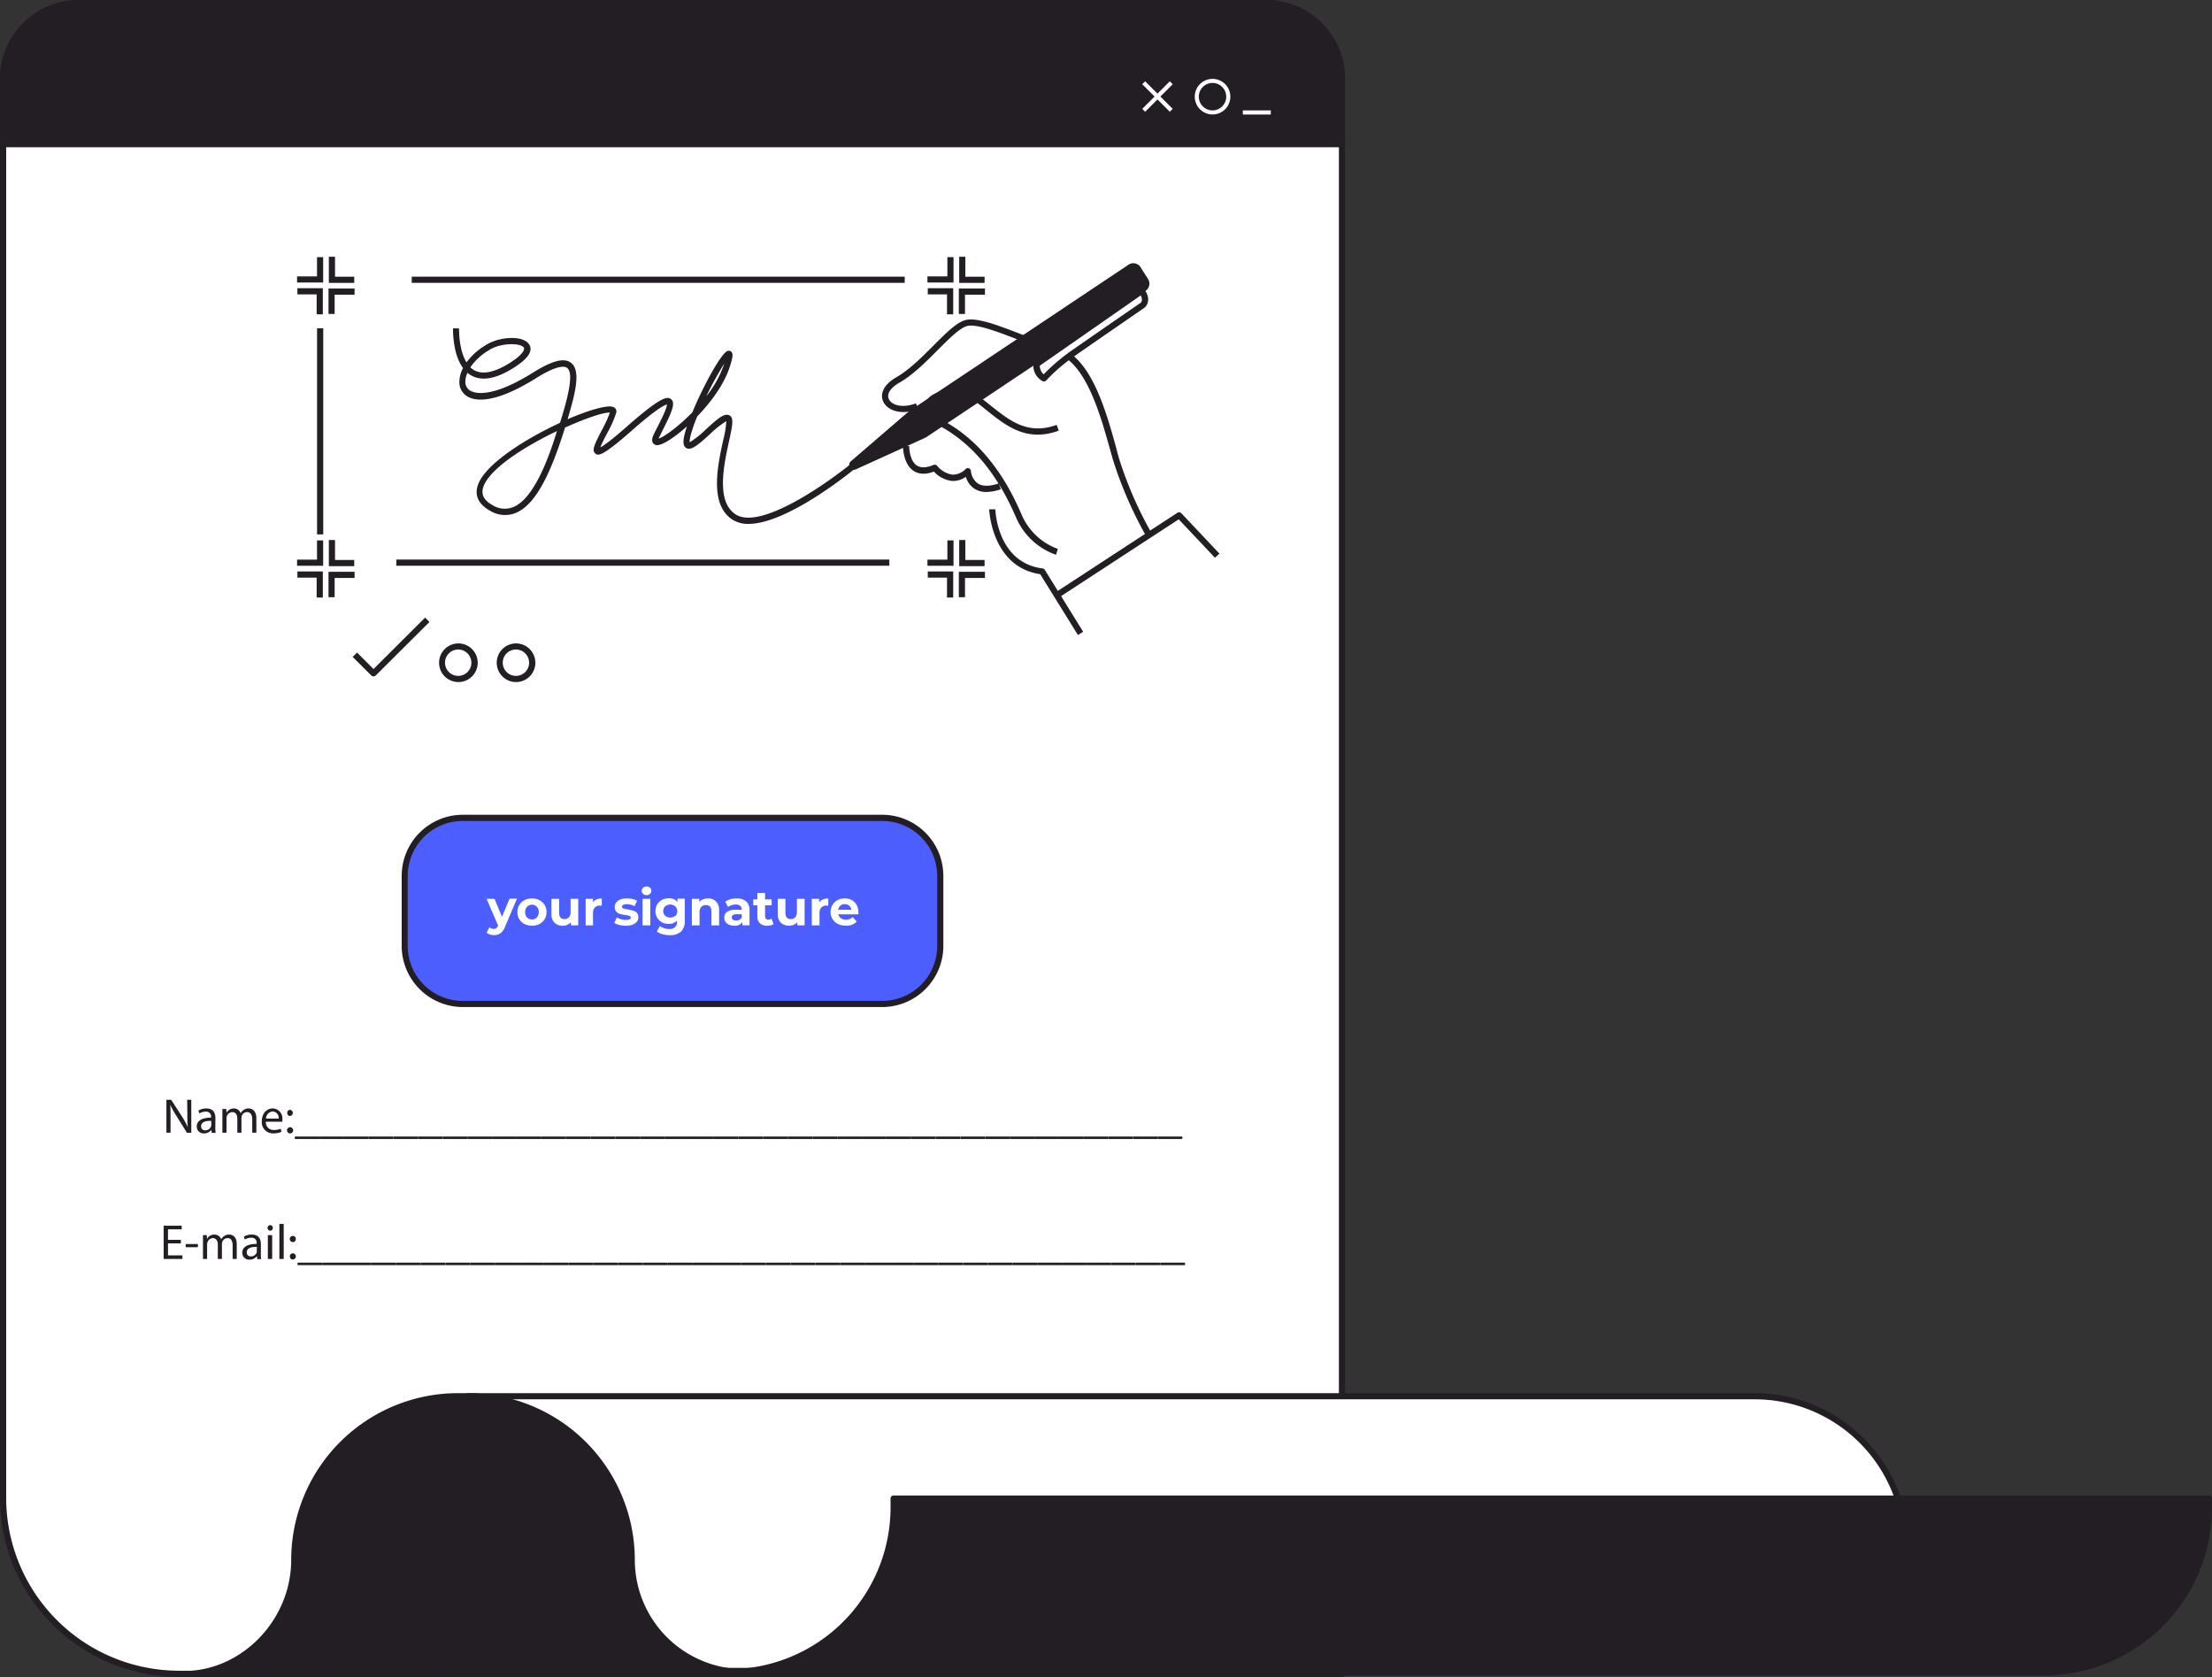 <svg xmlns="http://www.w3.org/2000/svg" viewBox="0 0 537.13 407.17"><rect x="0" y="0" width="537.13" height="407.17" fill="#333333" stroke="none"/><defs><style>.cls-1{fill:#fff;}.cls-2{fill:#231d24;}.cls-3{fill:#4d5eff;}</style></defs><title>Asset 2mdpi</title><g id="Layer_2" data-name="Layer 2"><g id="Layer_1-2" data-name="Layer 1"><path class="cls-1" d="M307.44.75H19.17A18.42,18.42,0,0,0,.75,19.17V363.7a42.66,42.66,0,0,0,42.67,42.67H325.86V19.17A18.42,18.42,0,0,0,307.44.75Z"/><path class="cls-2" d="M307.44,0H19.17A19.19,19.19,0,0,0,0,19.17V363.7a43.47,43.47,0,0,0,43.42,43.42H325.86a.75.75,0,0,0,.75-.75V19.17A19.19,19.19,0,0,0,307.44,0Zm17.68,405.62H43.42A42,42,0,0,1,1.5,363.7V19.17A17.68,17.68,0,0,1,19.17,1.5H307.44a17.69,17.69,0,0,1,17.68,17.67Z"/><polygon class="cls-2" points="79.77 76.22 81.26 76.22 81.26 71.55 86.1 71.55 86.1 70.05 79.77 70.05 79.77 76.22"/><polygon class="cls-2" points="76.98 67.1 72.14 67.1 72.14 68.59 78.47 68.59 78.47 62.43 76.98 62.43 76.98 67.1"/><polygon class="cls-2" points="72.22 71.47 76.89 71.47 76.89 76.31 78.39 76.31 78.39 69.97 72.22 69.97 72.22 71.47"/><polygon class="cls-2" points="81.35 62.34 79.85 62.34 79.85 68.68 86.02 68.68 86.02 67.18 81.35 67.18 81.35 62.34"/><polygon class="cls-2" points="232.83 76.22 234.33 76.22 234.33 71.55 239.17 71.55 239.17 70.05 232.83 70.05 232.83 76.22"/><polygon class="cls-2" points="230.05 67.1 225.21 67.1 225.21 68.59 231.54 68.59 231.54 62.43 230.05 62.43 230.05 67.1"/><polygon class="cls-2" points="225.29 71.47 229.96 71.47 229.96 76.31 231.46 76.31 231.46 69.97 225.29 69.97 225.29 71.47"/><polygon class="cls-2" points="234.41 62.34 232.92 62.34 232.92 68.68 239.08 68.68 239.08 67.18 234.41 67.18 234.41 62.34"/><polygon class="cls-2" points="79.77 144.99 81.26 144.99 81.26 140.32 86.1 140.32 86.1 138.82 79.77 138.82 79.77 144.99"/><polygon class="cls-2" points="76.98 135.87 72.14 135.87 72.14 137.36 78.47 137.36 78.47 131.2 76.98 131.2 76.98 135.87"/><polygon class="cls-2" points="72.22 140.24 76.89 140.24 76.89 145.07 78.39 145.07 78.39 138.74 72.22 138.74 72.22 140.24"/><polygon class="cls-2" points="81.35 131.11 79.85 131.11 79.85 137.45 86.02 137.45 86.02 135.95 81.35 135.95 81.35 131.11"/><polygon class="cls-2" points="232.83 144.99 234.33 144.99 234.33 140.32 239.17 140.32 239.17 138.82 232.83 138.82 232.83 144.99"/><polygon class="cls-2" points="230.05 135.87 225.21 135.87 225.21 137.36 231.54 137.36 231.54 131.2 230.05 131.2 230.05 135.87"/><polygon class="cls-2" points="225.29 140.24 229.96 140.24 229.96 145.07 231.46 145.07 231.46 138.74 225.29 138.74 225.29 140.24"/><polygon class="cls-2" points="234.41 131.11 232.92 131.11 232.92 137.45 239.08 137.45 239.08 135.95 234.41 135.95 234.41 131.11"/><rect class="cls-2" x="96.24" y="135.85" width="119.71" height="1.5"/><rect class="cls-2" x="76.99" y="79.71" width="1.5" height="50.03"/><rect class="cls-2" x="99.98" y="67.17" width="119.71" height="1.5"/><path class="cls-2" d="M178.66,124.9c-4.83-3.07-2.91-11.91-1.64-17.75.85-3.89,1.27-5.84,0-6.35s-2.85.94-5.66,3.49a21.88,21.88,0,0,1-3.89,3.09,5.56,5.56,0,0,1,.22-1.61,33.65,33.65,0,0,1,1.63-4.69c3.27-3.39,6.4-7.62,7.79-11.74.93-2.78.9-3.47.5-3.91a.9.9,0,0,0-.88-.25c-1.54.4-6,8.59-8.61,14.93-3.42,3.49-6.89,6-8.19,6.37a2.72,2.72,0,0,1,.17-.39l.75-1.52c2.15-4.26,3.31-6.72,2.09-7.67-.88-.68-2.35-.69-10.53,6.49-4,3.54-5.83,4.8-6.63,5.23.31-.86,1.09-2.36,1.64-3.43a25.85,25.85,0,0,0,2.22-5,1.15,1.15,0,0,0-.82-1.41c-1.46-.48-5.88.8-11,3,2.09-6.92,3.17-11.9.83-13.7-1.66-1.28-4.58-.52-9.2,2.37-10.06,6.3-14.07,5-15.06,4.51A2.46,2.46,0,0,1,113,92.73a5.35,5.35,0,0,1,.51-2.22,5.11,5.11,0,0,0,.93.64c2.46,1.39,5.72.89,9.68-1.48s5.4-4.36,4.41-6c-1.38-2.31-7.12-2-10.39,0a16.32,16.32,0,0,0-4.86,4.3c-1.15-1.87-1.79-4.72-1.82-8.25H110c0,2.64.41,6.9,2.44,9.64a7.19,7.19,0,0,0-.89,3.43,3.94,3.94,0,0,0,2.11,3.55c3.21,1.74,9.1.12,16.56-4.56,5.13-3.21,6.9-2.92,7.5-2.45,1.83,1.41-.18,8.31-1.73,13.32-8.23,3.81-17.6,9.69-19.75,14.61-.84,1.92-1,4.64,2.74,6.73a6.93,6.93,0,0,0,6.19.57c4.42-1.79,8.12-8.15,12-20.63l0-.1c5.11-2.32,9.55-3.79,10.92-3.65a31.07,31.07,0,0,1-2,4.35c-1.73,3.35-2.46,4.86-1.52,5.6.77.6,1.85.55,8.83-5.58,6-5.3,8-6.24,8.55-6.36,0,1-1.52,3.93-2.43,5.74-.27.52-.52,1-.77,1.53s-.64,1.49-.17,2.13a1.26,1.26,0,0,0,1.33.44c1.34-.2,4-1.93,6.91-4.52a19.68,19.68,0,0,0-.58,1.94c-.33,1.33-.53,2.77.4,3.32,1.17.7,2.86-.74,5.73-3.34a22.68,22.68,0,0,1,4-3.18,23.75,23.75,0,0,1-.76,4.61c-1.36,6.25-3.42,15.7,2.3,19.33a7.08,7.08,0,0,0,3.85,1c9.6,0,25.51-13.12,26.28-13.76l-1-1.16C201.21,117.07,184.77,128.78,178.66,124.9Zm-2.8-36.62-.19.58a26.18,26.18,0,0,1-4.17,7.36A85.32,85.32,0,0,1,175.86,88.28Zm-57-3.36c3-1.79,7.66-1.65,8.34-.51.27.45-.25,1.8-3.89,4-3.47,2.07-6.22,2.56-8.18,1.46a4.61,4.61,0,0,1-.92-.69A14.09,14.09,0,0,1,118.91,84.92Zm5.67,38.22a5.47,5.47,0,0,1-4.91-.49c-2.39-1.32-3-2.93-2-5.07,2.15-4.39,10.26-9.41,17.63-12.93C133,112,129.45,121.17,124.58,123.14Z"/><polygon class="cls-1" points="90.7 163.49 103.76 150.43 86.15 158.93 90.7 163.49"/><path class="cls-2" d="M90.7,162.43l-4-4-1.06,1.06L90.17,164a.74.74,0,0,0,.53.22.73.73,0,0,0,.53-.22l13.06-13-1.06-1.06Z"/><circle class="cls-1" cx="111.27" cy="160.9" r="3.94"/><path class="cls-2" d="M111.27,156.21A4.69,4.69,0,1,0,116,160.9,4.7,4.7,0,0,0,111.27,156.21Zm0,7.88a3.2,3.2,0,1,1,3.19-3.19A3.19,3.19,0,0,1,111.27,164.09Z"/><circle class="cls-1" cx="125.29" cy="160.9" r="3.94"/><path class="cls-2" d="M125.29,156.21A4.69,4.69,0,1,0,130,160.9,4.7,4.7,0,0,0,125.29,156.21Zm0,7.88a3.2,3.2,0,1,1,3.19-3.19A3.19,3.19,0,0,1,125.29,164.09Z"/><path class="cls-2" d="M253.14,138c-10.9-1.39-11.43-13.83-11.45-14.35l-1.49,0c0,.14.57,14,12.39,15.75l9.16,14.77,1.27-.79-9.34-15.07A.77.77,0,0,0,253.14,138Z"/><path class="cls-2" d="M271,108.56c-2.58-9.22-6.12-21.86-14.09-24.25-2.92-.87-6-2-9-3.19-5.8-2.23-10.81-4.15-13.55-3.39-2.1.58-4.67,3.15-7.65,6.13-2.8,2.81-6,6-9.07,7.74-3.47,2-3.9,4.36-3.15,5.94,1,2.07,4.27,3.39,8.46,1.77l-.54-1.39c-3.22,1.25-5.87.46-6.57-1-.59-1.25.38-2.78,2.53-4,3.28-1.86,6.53-5.11,9.4-8,2.71-2.71,5.27-5.27,7-5.75,2.26-.63,7.28,1.3,12.61,3.35,3,1.15,6.08,2.33,9.05,3.23,7.18,2.15,10.73,14.82,13.07,23.21.3,1.07.59,2.09.86,3a97.06,97.06,0,0,0,7.72,17.78l1.3-.74a94.75,94.75,0,0,1-7.58-17.46C271.54,110.64,271.25,109.62,271,108.56Z"/><path class="cls-2" d="M276.94,64.85a2.08,2.08,0,0,0-2.9-.59L220.7,99.86l-13.94,12a1.18,1.18,0,0,0,1.26,2l16.78-7.64,53.38-35.62a2.08,2.08,0,0,0,.59-2.86Z"/><path class="cls-2" d="M285.92,124.48l-29.75,19.43.82,1.25,29.23-19.08,8.8,9.33,1.09-1-9.23-9.78A.76.76,0,0,0,285.92,124.48Z"/><path class="cls-2" d="M237.4,117.35a4.29,4.29,0,0,1-1.64-3,.75.75,0,0,0-.47-.65.74.74,0,0,0-.79.15,4.31,4.31,0,0,1-3.28,1.38,6,6,0,0,1-3.65-2.12.73.73,0,0,0-.87-.23c-1.75.72-3.13.77-4.09.12-1.86-1.26-1.84-4.7-1.84-4.73l-1.5,0c0,.18,0,4.28,2.5,6,1.3.88,3,1,5,.22a7.11,7.11,0,0,0,4.33,2.27,5.32,5.32,0,0,0,3.43-1,5.24,5.24,0,0,0,2,2.84,5.29,5.29,0,0,0,3,.84,10.69,10.69,0,0,0,3.49-.67l-.49-1.41C240.31,118.12,238.57,118.13,237.4,117.35Z"/><path class="cls-2" d="M227.69,96.89c2.42-1.18,6.64-1.25,9.08.53,1,.71,1.93,1.48,2.86,2.23,4.75,3.8,9.67,7.73,17.46,4.91l-.51-1.41c-7,2.54-11.38-1-16-4.67-.95-.76-1.92-1.54-2.92-2.27-3-2.16-7.82-2-10.61-.67-1.57.77-2.46,1.89-2.5,3.16-.06,1.71,1.38,3.41,4.28,5.07,7.63,4.36,13.5,11.59,18,22.1a16.47,16.47,0,0,0,9.6,8.82l.44-1.43a15.16,15.16,0,0,1-8.66-8c-4.59-10.83-10.67-18.29-18.59-22.82-3.12-1.78-3.55-3.1-3.53-3.73C226.06,97.82,227.09,97.18,227.69,96.89Z"/><path class="cls-1" d="M251.68,88.41a3.54,3.54,0,0,0,1.82,3.45,42.82,42.82,0,0,1,7.1-6.13c4.51-3.17,16.78-11.61,16.78-11.61s1.54-1.15-.19-3.46Z"/><path class="cls-2" d="M276.77,70.05,251.25,87.8a.75.75,0,0,0-.32.61,4.26,4.26,0,0,0,2.28,4.14.72.72,0,0,0,.29.06.75.75,0,0,0,.56-.25,43.16,43.16,0,0,1,7-6c4.45-3.13,16.66-11.52,16.8-11.62.74-.56,1.68-2.21,0-4.5A.73.73,0,0,0,276.77,70.05ZM277,73.5c-.12.09-12.33,8.48-16.79,11.61a46.4,46.4,0,0,0-6.79,5.78,3,3,0,0,1-.94-2.1L277,71.72C277.6,72.88,277.06,73.42,277,73.5Z"/><rect class="cls-3" x="98.29" y="198.55" width="130.04" height="45.2" rx="14.1"/><path class="cls-2" d="M214.22,197.81H112.39a14.86,14.86,0,0,0-14.85,14.84v17a14.86,14.86,0,0,0,14.85,14.84H214.22a14.86,14.86,0,0,0,14.85-14.84v-17A14.86,14.86,0,0,0,214.22,197.81Zm13.36,31.85A13.37,13.37,0,0,1,214.22,243H112.39A13.37,13.37,0,0,1,99,229.66v-17a13.37,13.37,0,0,1,13.35-13.35H214.22a13.37,13.37,0,0,1,13.36,13.35Z"/><path class="cls-1" d="M121.89,222.59l-1.81-4.37h-1.92l2.79,6.49,0,0a1.56,1.56,0,0,1-.43.62,1,1,0,0,1-.62.19,1.59,1.59,0,0,1-.56-.11,1.44,1.44,0,0,1-.49-.3l-.69,1.33a2.26,2.26,0,0,0,.8.43,3.43,3.43,0,0,0,1,.16,2.69,2.69,0,0,0,1.57-.46,3.37,3.37,0,0,0,1.1-1.57l2.91-6.83h-1.8Z"/><path class="cls-1" d="M131,218.55a3.74,3.74,0,0,0-1.82-.43,3.8,3.8,0,0,0-1.83.43,3.16,3.16,0,0,0-1.26,1.17,3.32,3.32,0,0,0-.45,1.72,3.16,3.16,0,0,0,1.71,2.89,3.92,3.92,0,0,0,1.83.42,3.85,3.85,0,0,0,1.82-.42,3.33,3.33,0,0,0,1.26-1.18,3.26,3.26,0,0,0,.45-1.71,3.32,3.32,0,0,0-.45-1.72A3.23,3.23,0,0,0,131,218.55Zm-.64,4.19a1.57,1.57,0,0,1-1.18.48,1.61,1.61,0,0,1-1.19-.48,1.81,1.81,0,0,1-.46-1.3,1.78,1.78,0,0,1,.46-1.3,1.58,1.58,0,0,1,1.19-.49,1.54,1.54,0,0,1,1.18.49,1.78,1.78,0,0,1,.46,1.3A1.81,1.81,0,0,1,130.34,222.74Z"/><path class="cls-1" d="M138.56,221.4a1.86,1.86,0,0,1-.41,1.3,1.41,1.41,0,0,1-1.08.44c-.87,0-1.3-.52-1.3-1.56v-3.36H133.9v3.63a2.92,2.92,0,0,0,.74,2.17,2.75,2.75,0,0,0,2,.73,2.72,2.72,0,0,0,1.11-.22,2.56,2.56,0,0,0,.89-.64v.77h1.77v-6.44h-1.87Z"/><path class="cls-1" d="M144,219.07v-.85h-1.79v6.44H144v-3a1.8,1.8,0,0,1,.46-1.35,1.69,1.69,0,0,1,1.25-.45l.42,0v-1.72a3.36,3.36,0,0,0-1.31.24A2,2,0,0,0,144,219.07Z"/><path class="cls-1" d="M153.64,221.06a11,11,0,0,0-1.29-.28,5.62,5.62,0,0,1-1-.23.42.42,0,0,1-.32-.42.5.5,0,0,1,.3-.43,1.9,1.9,0,0,1,.89-.17,3.71,3.71,0,0,1,1.86.48l.62-1.33a3.93,3.93,0,0,0-1.12-.41,6.23,6.23,0,0,0-1.36-.15,4.49,4.49,0,0,0-1.59.26,2.25,2.25,0,0,0-1,.74,1.76,1.76,0,0,0-.36,1.08,1.57,1.57,0,0,0,.38,1.13,2,2,0,0,0,.89.55,10,10,0,0,0,1.31.28,4.43,4.43,0,0,1,1,.2.4.4,0,0,1,.32.39c0,.4-.39.59-1.18.59a4.63,4.63,0,0,1-1.2-.17,4.17,4.17,0,0,1-1-.45l-.62,1.34a4.27,4.27,0,0,0,1.22.5,6.31,6.31,0,0,0,1.57.19,4.69,4.69,0,0,0,1.63-.25,2.38,2.38,0,0,0,1.05-.73,1.68,1.68,0,0,0,.36-1.06,1.62,1.62,0,0,0-.37-1.11A2,2,0,0,0,153.64,221.06Z"/><rect class="cls-1" x="156.04" y="218.22" width="1.87" height="6.44"/><path class="cls-1" d="M157,215.23a1.2,1.2,0,0,0-.84.3,1,1,0,0,0,0,1.49,1.2,1.2,0,0,0,.84.3,1.15,1.15,0,0,0,.84-.31,1,1,0,0,0,.32-.77.9.9,0,0,0-.32-.72A1.22,1.22,0,0,0,157,215.23Z"/><path class="cls-1" d="M164.51,219a2.55,2.55,0,0,0-2.13-.92,3.4,3.4,0,0,0-1.62.39,3,3,0,0,0-1.17,1.09,3.17,3.17,0,0,0-.43,1.63,3.12,3.12,0,0,0,.43,1.63,3,3,0,0,0,1.17,1.1,3.4,3.4,0,0,0,1.62.39,2.62,2.62,0,0,0,2-.81v.28a1.72,1.72,0,0,1-.46,1.32,2,2,0,0,1-1.43.44,4.18,4.18,0,0,1-1.25-.2,3.12,3.12,0,0,1-1-.53l-.74,1.34a3.82,3.82,0,0,0,1.39.66,6.81,6.81,0,0,0,1.77.23,3.81,3.81,0,0,0,2.7-.87,3.44,3.44,0,0,0,.92-2.63v-5.36h-1.78Zm-.54,3.34a1.95,1.95,0,0,1-2.44,0,1.5,1.5,0,0,1-.48-1.15,1.47,1.47,0,0,1,.48-1.14,1.91,1.91,0,0,1,2.44,0,1.46,1.46,0,0,1,.47,1.14A1.49,1.49,0,0,1,164,222.38Z"/><path class="cls-1" d="M171.94,218.12a3.18,3.18,0,0,0-1.21.22,2.43,2.43,0,0,0-.92.63v-.75H168v6.44h1.87v-3.19a1.81,1.81,0,0,1,.42-1.3,1.48,1.48,0,0,1,1.13-.43,1.24,1.24,0,0,1,1,.37,1.73,1.73,0,0,1,.33,1.15v3.4h1.87V221a2.86,2.86,0,0,0-.74-2.13A2.63,2.63,0,0,0,171.94,218.12Z"/><path class="cls-1" d="M178.89,218.12a5.91,5.91,0,0,0-1.51.2,4.07,4.07,0,0,0-1.26.58l.67,1.3a2.56,2.56,0,0,1,.84-.43,3.2,3.2,0,0,1,1-.17,1.65,1.65,0,0,1,1.12.33,1.23,1.23,0,0,1,.37.94h-1.49a3.47,3.47,0,0,0-2.09.52,1.66,1.66,0,0,0-.67,1.41,1.83,1.83,0,0,0,.28,1,2,2,0,0,0,.84.69,3,3,0,0,0,1.28.25,2.1,2.1,0,0,0,2-.89v.8H182V221a2.72,2.72,0,0,0-.81-2.15A3.37,3.37,0,0,0,178.89,218.12Zm1.24,4.5a1.19,1.19,0,0,1-.53.65,1.61,1.61,0,0,1-.85.23,1.26,1.26,0,0,1-.77-.21.67.67,0,0,1-.28-.57c0-.51.38-.76,1.15-.76h1.28Z"/><path class="cls-1" d="M186.58,223.27a.81.81,0,0,1-.59-.22.89.89,0,0,1-.21-.63V219.8h1.6v-1.44h-1.6v-1.57h-1.87v1.57h-1v1.44h1v2.64a2.25,2.25,0,0,0,.63,1.73,2.51,2.51,0,0,0,1.78.58,3.28,3.28,0,0,0,.84-.1,2.12,2.12,0,0,0,.68-.3l-.5-1.32A1.21,1.21,0,0,1,186.58,223.27Z"/><path class="cls-1" d="M193.51,221.4a1.86,1.86,0,0,1-.4,1.3,1.41,1.41,0,0,1-1.08.44c-.87,0-1.31-.52-1.31-1.56v-3.36h-1.86v3.64a2.87,2.87,0,0,0,.74,2.16,3.05,3.05,0,0,0,3.12.51,2.47,2.47,0,0,0,.89-.64v.77h1.77v-6.44h-1.87Z"/><path class="cls-1" d="M198.9,219.07v-.85h-1.78v6.44H199v-3a1.83,1.83,0,0,1,.45-1.35,1.7,1.7,0,0,1,1.26-.45l.42,0v-1.72a3.33,3.33,0,0,0-1.31.24A2.07,2.07,0,0,0,198.9,219.07Z"/><path class="cls-1" d="M206.84,218.53a3.79,3.79,0,0,0-3.47,0,3.1,3.1,0,0,0-1.23,1.18,3.31,3.31,0,0,0-.45,1.71,3.14,3.14,0,0,0,1.75,2.89,4.25,4.25,0,0,0,1.93.42,3.34,3.34,0,0,0,2.66-1l-1-1.08a2.07,2.07,0,0,1-.72.48,2.48,2.48,0,0,1-.89.15,2.1,2.1,0,0,1-1.23-.35,1.56,1.56,0,0,1-.62-.95h4.87c0-.31,0-.48,0-.5a3.52,3.52,0,0,0-.44-1.77A3,3,0,0,0,206.84,218.53Zm-3.29,2.34a1.55,1.55,0,0,1,.52-1,1.63,1.63,0,0,1,1.07-.36,1.53,1.53,0,0,1,1.05.37,1.51,1.51,0,0,1,.53,1Z"/><path class="cls-2" d="M45.49,270.36c0,1.24,0,2.22.12,3.3h0a21.28,21.28,0,0,0-1.44-2.62L41.56,267H40.41V275h1v-3.45c0-1.34,0-2.31-.07-3.33h0a22.69,22.69,0,0,0,1.49,2.69l2.56,4.1h1.06V267h-1Z"/><path class="cls-2" d="M52.31,271.48c0-1.16-.43-2.37-2.21-2.37a3.77,3.77,0,0,0-1.92.51l.24.7a2.85,2.85,0,0,1,1.52-.43,1.19,1.19,0,0,1,1.32,1.34v.12c-2.24,0-3.48.75-3.48,2.15a1.65,1.65,0,0,0,1.77,1.67,2.16,2.16,0,0,0,1.77-.86h0l.1.73h.95a9.74,9.74,0,0,1-.09-1.39Zm-1,1.61a1,1,0,0,1-.05.33,1.45,1.45,0,0,1-1.42,1,.92.92,0,0,1-1-1c0-1.12,1.3-1.32,2.45-1.3Z"/><path class="cls-2" d="M60.37,269.11a2,2,0,0,0-1.27.41,2.33,2.33,0,0,0-.66.75h0a1.71,1.71,0,0,0-1.63-1.16A2,2,0,0,0,55,270.18h0l-.05-.94H54c0,.48,0,1,0,1.57V275h1v-3.5a1.4,1.4,0,0,1,.08-.51A1.46,1.46,0,0,1,56.42,270c.8,0,1.21.66,1.21,1.6V275h1v-3.59a1.84,1.84,0,0,1,.08-.53A1.39,1.39,0,0,1,60,270c.83,0,1.25.66,1.25,1.79V275h1v-3.41C62.28,269.62,61.15,269.11,60.37,269.11Z"/><path class="cls-2" d="M66.3,269.1c-1.69,0-2.73,1.38-2.73,3.14a2.71,2.71,0,0,0,2.85,2.92,4.8,4.8,0,0,0,1.93-.37l-.19-.75a3.89,3.89,0,0,1-1.6.29,1.84,1.84,0,0,1-2-2h4a2.23,2.23,0,0,0,0-.5A2.44,2.44,0,0,0,66.3,269.1Zm-1.7,2.47a1.74,1.74,0,0,1,1.61-1.72,1.51,1.51,0,0,1,1.45,1.72Z"/><path class="cls-2" d="M70.44,273.67a.75.75,0,0,0,0,1.5h0a.75.75,0,0,0,0-1.5Z"/><path class="cls-2" d="M70.45,269.45a.7.7,0,0,0-.7.75.69.69,0,0,0,.69.74h0a.75.75,0,0,0,0-1.49Z"/><rect class="cls-2" x="71.59" y="275.93" width="5.98" height="0.6"/><rect class="cls-2" x="77.58" y="275.93" width="5.98" height="0.6"/><rect class="cls-2" x="83.56" y="275.93" width="5.98" height="0.6"/><rect class="cls-2" x="89.55" y="275.93" width="5.98" height="0.6"/><rect class="cls-2" x="95.54" y="275.93" width="5.98" height="0.6"/><rect class="cls-2" x="101.52" y="275.93" width="5.98" height="0.6"/><rect class="cls-2" x="107.51" y="275.93" width="5.98" height="0.6"/><rect class="cls-2" x="113.5" y="275.93" width="5.98" height="0.6"/><rect class="cls-2" x="119.48" y="275.93" width="5.98" height="0.6"/><rect class="cls-2" x="125.47" y="275.93" width="5.98" height="0.6"/><rect class="cls-2" x="131.46" y="275.93" width="5.98" height="0.6"/><rect class="cls-2" x="137.44" y="275.93" width="5.98" height="0.6"/><rect class="cls-2" x="143.43" y="275.93" width="5.98" height="0.6"/><rect class="cls-2" x="149.42" y="275.93" width="5.98" height="0.6"/><rect class="cls-2" x="155.4" y="275.93" width="5.98" height="0.6"/><rect class="cls-2" x="161.39" y="275.93" width="5.98" height="0.6"/><rect class="cls-2" x="167.38" y="275.93" width="5.98" height="0.6"/><rect class="cls-2" x="173.36" y="275.93" width="5.98" height="0.6"/><rect class="cls-2" x="179.35" y="275.93" width="5.98" height="0.6"/><rect class="cls-2" x="185.34" y="275.93" width="5.98" height="0.6"/><rect class="cls-2" x="191.32" y="275.93" width="5.98" height="0.6"/><rect class="cls-2" x="197.31" y="275.93" width="5.98" height="0.6"/><rect class="cls-2" x="203.3" y="275.93" width="5.98" height="0.6"/><rect class="cls-2" x="209.28" y="275.93" width="5.98" height="0.6"/><rect class="cls-2" x="215.27" y="275.93" width="5.98" height="0.6"/><rect class="cls-2" x="221.26" y="275.93" width="5.98" height="0.6"/><rect class="cls-2" x="227.24" y="275.93" width="5.98" height="0.6"/><rect class="cls-2" x="233.23" y="275.93" width="5.98" height="0.6"/><rect class="cls-2" x="239.22" y="275.93" width="5.98" height="0.6"/><rect class="cls-2" x="245.2" y="275.93" width="5.98" height="0.6"/><rect class="cls-2" x="251.19" y="275.93" width="5.98" height="0.6"/><rect class="cls-2" x="257.18" y="275.93" width="5.98" height="0.6"/><rect class="cls-2" x="263.16" y="275.93" width="5.98" height="0.6"/><rect class="cls-2" x="269.15" y="275.93" width="5.98" height="0.6"/><rect class="cls-2" x="275.14" y="275.93" width="5.98" height="0.6"/><rect class="cls-2" x="281.12" y="275.93" width="5.98" height="0.6"/><polygon class="cls-2" points="40.79 301.87 43.92 301.87 43.92 301.01 40.79 301.01 40.79 298.46 44.11 298.46 44.11 297.58 39.74 297.58 39.74 305.65 44.29 305.65 44.29 304.78 40.79 304.78 40.79 301.87"/><rect class="cls-2" x="45.09" y="302.03" width="2.96" height="0.77"/><path class="cls-2" d="M55.65,299.73a2,2,0,0,0-1.27.4,2.27,2.27,0,0,0-.66.76h0a1.7,1.7,0,0,0-1.63-1.16,2,2,0,0,0-1.83,1.06h0l-.05-.93h-.92c0,.48,0,.95,0,1.56v4.23h1v-3.5a1.48,1.48,0,0,1,.09-.51,1.43,1.43,0,0,1,1.3-1.05c.8,0,1.21.65,1.21,1.59v3.47h1v-3.59a2.26,2.26,0,0,1,.08-.53,1.39,1.39,0,0,1,1.26-.94c.84,0,1.26.65,1.26,1.78v3.28h1v-3.41C57.56,300.23,56.43,299.73,55.65,299.73Z"/><path class="cls-2" d="M63.35,302.09c0-1.16-.43-2.36-2.21-2.36a3.77,3.77,0,0,0-1.92.5l.24.7A2.85,2.85,0,0,1,61,300.5a1.19,1.19,0,0,1,1.32,1.34V302c-2.24,0-3.49.76-3.49,2.16a1.65,1.65,0,0,0,1.78,1.66,2.16,2.16,0,0,0,1.77-.86h0l.1.73h.94a9.83,9.83,0,0,1-.08-1.39Zm-1,1.61a.91.91,0,0,1,0,.33,1.46,1.46,0,0,1-1.42,1,.92.92,0,0,1-1-1c0-1.13,1.3-1.33,2.45-1.31Z"/><rect class="cls-2" x="65.04" y="299.86" width="1.05" height="5.79"/><path class="cls-2" d="M65.57,297.44a.68.68,0,0,0,0,1.35h0a.66.66,0,0,0,.68-.68A.65.65,0,0,0,65.57,297.44Z"/><rect class="cls-2" x="67.84" y="297.15" width="1.05" height="8.5"/><path class="cls-2" d="M71.1,304.28a.71.71,0,0,0-.71.76.7.7,0,0,0,.7.74h0a.75.75,0,0,0,0-1.5Z"/><path class="cls-2" d="M71.11,300.06a.75.75,0,0,0,0,1.5h0a.7.7,0,0,0,.71-.75A.69.69,0,0,0,71.11,300.06Z"/><rect class="cls-2" x="72.25" y="306.55" width="5.98" height="0.6"/><rect class="cls-2" x="78.24" y="306.55" width="5.98" height="0.6"/><rect class="cls-2" x="84.22" y="306.55" width="5.98" height="0.6"/><rect class="cls-2" x="90.21" y="306.55" width="5.98" height="0.6"/><rect class="cls-2" x="96.2" y="306.55" width="5.98" height="0.6"/><rect class="cls-2" x="102.18" y="306.55" width="5.98" height="0.6"/><rect class="cls-2" x="108.17" y="306.55" width="5.98" height="0.6"/><rect class="cls-2" x="114.16" y="306.55" width="5.98" height="0.6"/><rect class="cls-2" x="120.14" y="306.55" width="5.98" height="0.6"/><rect class="cls-2" x="126.13" y="306.55" width="5.98" height="0.6"/><rect class="cls-2" x="132.12" y="306.55" width="5.98" height="0.6"/><rect class="cls-2" x="138.1" y="306.55" width="5.98" height="0.6"/><rect class="cls-2" x="144.09" y="306.55" width="5.98" height="0.6"/><rect class="cls-2" x="150.08" y="306.55" width="5.98" height="0.6"/><rect class="cls-2" x="156.06" y="306.55" width="5.98" height="0.6"/><rect class="cls-2" x="162.05" y="306.55" width="5.98" height="0.6"/><rect class="cls-2" x="168.04" y="306.55" width="5.98" height="0.6"/><rect class="cls-2" x="174.02" y="306.55" width="5.98" height="0.6"/><rect class="cls-2" x="180.01" y="306.55" width="5.98" height="0.6"/><rect class="cls-2" x="186" y="306.55" width="5.98" height="0.6"/><rect class="cls-2" x="191.98" y="306.55" width="5.98" height="0.6"/><rect class="cls-2" x="197.97" y="306.55" width="5.98" height="0.6"/><rect class="cls-2" x="203.96" y="306.55" width="5.98" height="0.6"/><rect class="cls-2" x="209.94" y="306.55" width="5.98" height="0.6"/><rect class="cls-2" x="215.93" y="306.55" width="5.98" height="0.6"/><rect class="cls-2" x="221.92" y="306.55" width="5.98" height="0.6"/><rect class="cls-2" x="227.9" y="306.55" width="5.98" height="0.6"/><rect class="cls-2" x="233.89" y="306.55" width="5.98" height="0.6"/><rect class="cls-2" x="239.88" y="306.55" width="5.98" height="0.6"/><rect class="cls-2" x="245.86" y="306.55" width="5.98" height="0.6"/><rect class="cls-2" x="251.85" y="306.55" width="5.98" height="0.6"/><rect class="cls-2" x="257.84" y="306.55" width="5.98" height="0.6"/><rect class="cls-2" x="263.82" y="306.55" width="5.98" height="0.6"/><rect class="cls-2" x="269.81" y="306.55" width="5.98" height="0.6"/><rect class="cls-2" x="275.8" y="306.55" width="5.98" height="0.6"/><rect class="cls-2" x="281.78" y="306.55" width="5.98" height="0.6"/><path class="cls-2" d="M307.44.75H19.17A18.42,18.42,0,0,0,.75,19.17V35H325.86V19.17A18.42,18.42,0,0,0,307.44.75Z"/><path class="cls-2" d="M307.44,0H19.17A19.19,19.19,0,0,0,0,19.17V35a.76.76,0,0,0,.75.75H325.86a.75.75,0,0,0,.75-.75V19.17A19.19,19.19,0,0,0,307.44,0Zm17.68,34.2H1.5v-15A17.68,17.68,0,0,1,19.17,1.5H307.44a17.69,17.69,0,0,1,17.68,17.67Z"/><rect class="cls-1" x="280.56" y="18.71" width="1" height="9.46" transform="translate(65.75 205.6) rotate(-45)"/><rect class="cls-1" x="276.33" y="22.94" width="9.46" height="1" transform="translate(65.75 205.6) rotate(-45)"/><path class="cls-1" d="M294.44,19.15a4.32,4.32,0,1,0,4.32,4.32A4.33,4.33,0,0,0,294.44,19.15Zm0,7.65a3.33,3.33,0,1,1,3.32-3.33A3.33,3.33,0,0,1,294.44,26.8Z"/><rect class="cls-1" x="301.79" y="26.8" width="6.79" height="1"/><path class="cls-1" d="M426.09,339H113.68v66.69H462.82v-30A36.72,36.72,0,0,0,426.09,339Z"/><path class="cls-2" d="M426.09,338.23H113.68a.75.75,0,0,0-.75.75v66.69a.74.74,0,0,0,.75.75H462.82a.75.75,0,0,0,.75-.75v-30A37.52,37.52,0,0,0,426.09,338.23Zm36,66.69H114.43V339.73H426.09a36,36,0,0,1,36,36Z"/><path class="cls-2" d="M153.4,378.7A39.72,39.72,0,0,0,113.68,339h-2.5A39.72,39.72,0,0,0,71.46,378.7c0,14.82-12,27.73-26.84,27.73L180.69,406A27.29,27.29,0,0,1,153.4,378.7Z"/><path class="cls-2" d="M180.69,405.24a26.56,26.56,0,0,1-26.54-26.54,40.52,40.52,0,0,0-40.47-40.47h-2.5A40.52,40.52,0,0,0,70.71,378.7c0,14.53-11.87,26.89-25.93,27h-.16a.75.75,0,0,0,0,1.49h0l136.06-.43a.75.75,0,1,0,0-1.5Zm-127.34.41A28.93,28.93,0,0,0,72.21,378.7a39,39,0,0,1,39-39h2.5a39,39,0,0,1,39,39,28.09,28.09,0,0,0,19.08,26.57Z"/><path class="cls-2" d="M217,366a40,40,0,0,1-39.88,40H496.39a40,40,0,0,0,40-40v-2.16H217Z"/><path class="cls-2" d="M536.39,363.08H217a.74.74,0,0,0-.75.75V366a39.31,39.31,0,0,1-39.13,39.25.75.75,0,0,0,0,1.5H496.39A40.79,40.79,0,0,0,537.13,366v-2.16A.74.74,0,0,0,536.39,363.08Zm-.75,2.91a39.29,39.29,0,0,1-39.25,39.25H187.94A40.85,40.85,0,0,0,217.74,366v-1.42h317.9Z"/></g></g></svg>